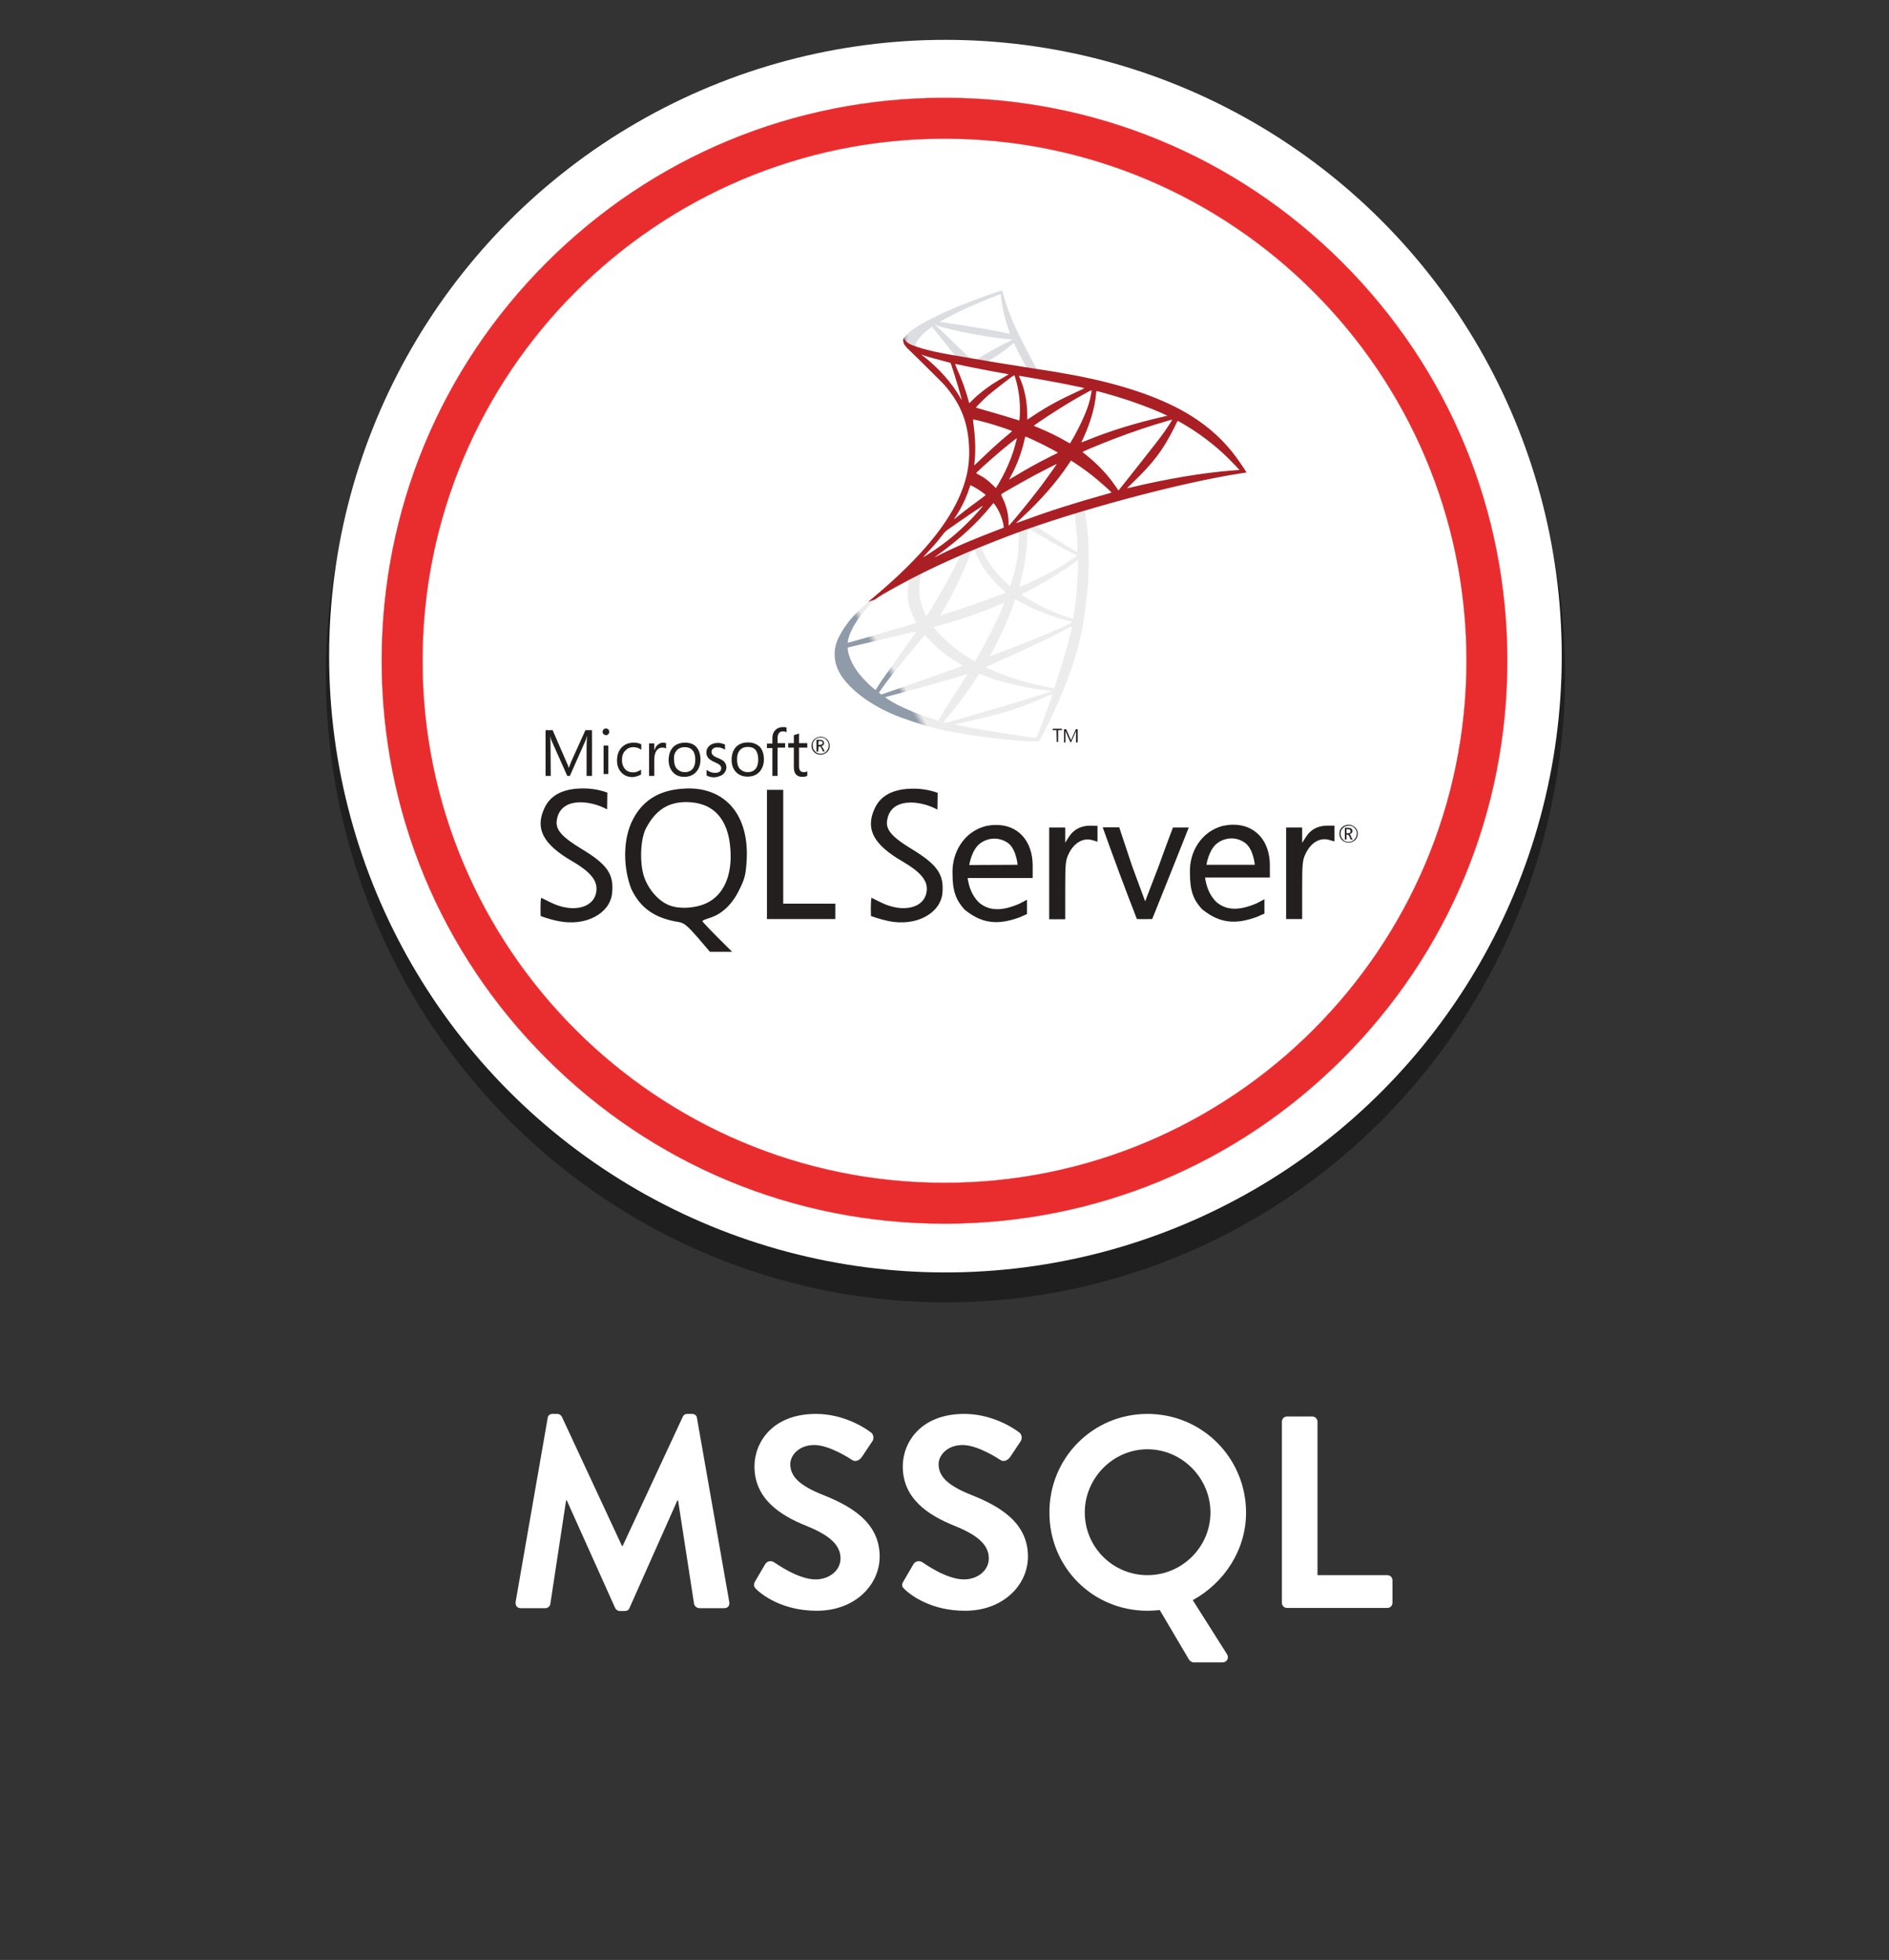 <?xml version="1.0" encoding="UTF-8"?>
<!-- Generator: Adobe Illustrator 28.0.0, SVG Export Plug-In . SVG Version: 6.00 Build 0)  -->
<svg xmlns="http://www.w3.org/2000/svg" xmlns:xlink="http://www.w3.org/1999/xlink" version="1.1" id="Layer_1" x="0px" y="0px" viewBox="0 0 801.2 831.3" style="enable-background:new 0 0 801.2 831.3;" xml:space="preserve">
<rect x="0" y="0" width="801.2" height="831.3" fill="#333333" stroke="none"/>
<style type="text/css">
	.st0{opacity:0.39;enable-background:new    ;}
	.st1{fill:#FFFFFF;}
	.st2{fill:#E92D2F;stroke:#E92D2F;stroke-width:9.375000e-02;stroke-miterlimit:10;}
	.st3{fill:url(#SVGID_1_);}
	.st4{fill:url(#SVGID_00000119084036894001347470000010365022098546716094_);}
	.st5{fill:url(#SVGID_00000026155738038389427970000004813610682124466616_);}
	.st6{fill:#241F1F;}
</style>
<g id="Layer_1_1_">
	<ellipse class="st0" cx="401" cy="286.1" rx="262.8" ry="266.3"></ellipse>
	<circle class="st1" cx="401" cy="278.3" r="261.4"></circle>
</g>
<g id="Layer_2_1_">
	<g>
		<g>
			<g>
				<path class="st2" d="M569.4,111.4c-45.1-45.1-105.1-69.9-168.8-69.9s-123.7,24.8-168.8,69.9s-69.9,105.1-69.9,168.8      c0,63.8,24.8,123.7,69.9,168.8s105,70,168.8,70s123.7-24.8,168.8-69.9s69.9-105,69.9-168.8S614.5,156.5,569.4,111.4z       M400.6,501.7c-122.1,0-221.4-99.3-221.4-221.4S278.5,58.8,400.6,58.8S622,158.1,622,280.2S522.7,501.7,400.6,501.7z"></path>
			</g>
		</g>
		<g transform="matrix(.569 0 0 .569 199.451 -82.735)">
			
				<linearGradient id="SVGID_1_" gradientUnits="userSpaceOnUse" x1="-10976.25" y1="-50473.133" x2="-10859.62" y2="-50542.047" gradientTransform="matrix(3.843043e-02 0 0 3.843043e-02 744.072 2604.498)">
				<stop offset="0" style="stop-color:#8F9BA8"></stop>
				<stop offset="1" style="stop-color:#EDECEC"></stop>
			</linearGradient>
			<path class="st3" d="M465.4,518.9l-67.3,22l-58.5,25.8l-16.4,4.3c-4.2,4-8.5,8-13.3,12.1c-5.2,4.5-10,8.5-13.7,11.5     c-4.1,3.3-10.2,9.4-13.3,13.2c-4.6,5.8-8.3,12-9.9,16.7c-2.8,8.5-1.4,17.2,4,25.2c6.9,10.2,20.7,20.5,36.8,27.6     c8.2,3.6,22,8.2,32.3,10.8c17.2,4.4,50.6,9.1,69,9.8c3.7,0.2,8.7,0.2,8.9,0c0.4-0.3,3.3-5.7,6.6-12.5     c11.3-23,19.4-44.7,23.9-63.1c2.6-11.2,4.7-26.1,6.1-43.7c0.4-4.9,0.5-21.5,0.2-27.1c-0.5-9.2-1.3-16.6-2.5-23.9     c-0.2-1.1-0.3-2-0.2-2.1c0.2-0.2,0.8-0.4,9.1-2.7L465.4,518.9L465.4,518.9L465.4,518.9L465.4,518.9z M450.1,527.9     c0.6,0,2.2,15.6,2.6,25.5c0.1,2.1,0.1,3.5-0.1,3.5c-0.4,0-8.6-4.8-14.4-8.5c-5.1-3.2-14.7-9.6-16.3-10.8     c-0.5-0.4-0.5-0.4,3.7-1.8C432.7,533.3,449.5,527.9,450.1,527.9z M415.8,539.2c0.5,0,1.6,0.7,4.4,2.4     c10.5,6.6,24.7,14.5,30.8,17.1c1.9,0.8,2.1,0.5-2.2,3.5c-9.3,6.3-20.8,12.5-34.9,18.8c-2.5,1.1-4.6,2-4.6,2     c-0.1,0,0.2-1.3,0.6-2.8c3.4-12.7,5.3-25.5,5.4-35.8C415.3,539.3,415.3,539.3,415.8,539.2C415.7,539.2,415.8,539.2,415.8,539.2     L415.8,539.2z M408.7,541.9c0.3,0.3,0.1,11.7-0.3,14.8c-0.9,7.4-2.3,14.3-4.7,22.1c-0.6,1.9-1.1,3.5-1.2,3.6     c-0.2,0.3-7.2-6.6-9.5-9.2c-4-4.6-7.1-9.2-9.4-13.6c-1.2-2.3-3-6.8-2.8-6.9C381.7,552.1,408.5,541.7,408.7,541.9L408.7,541.9z      M375.5,555c0.1,0,0.1,0,0.2,0.1s0.5,0.9,0.8,1.8c1.6,4.4,5.3,10.9,8.4,15.1c3.5,4.6,8,9.5,11.7,12.7c1.2,1,2.3,2,2.5,2.1     c0.3,0.3,0.4,0.3-7.9,3.4c-9.6,3.7-20.1,7.3-32.1,11.2c-2.9,0.9-5.7,1.9-8.6,2.8c-0.5,0.2-0.3-0.1,1-2.2c6-9.3,15-27.6,20.1-40.5     c0.9-2.2,1.7-4.5,1.9-5c0.2-0.7,0.5-1,1.1-1.3C375,555.1,375.3,555,375.5,555L375.5,555z M365.3,559.2c0.2,0.1-2.4,5.5-5,10.5     c-4.9,9.6-10.3,19.1-17.5,30.6c-1.2,2-2.4,3.8-2.5,4c-0.3,0.4-0.4,0.3-1.2-1.3c-1.7-3.4-3.2-7.8-3.9-11.8     c-0.8-4-0.6-10.9,0.3-15.2c0.7-3.2,0.6-3.1,2.1-3.9C344,568.8,365.1,559,365.3,559.2L365.3,559.2z M453,562.7v2.1     c0,11.3-1.2,26.9-3,38.2c-0.3,2-0.6,3.6-0.6,3.7c0,0-1.5-0.4-3.2-0.9c-7.6-2.4-15.9-5.9-23.4-10c-4.9-2.7-12.1-7.1-11.9-7.3     c0-0.1,2.2-1.2,4.7-2.5c10-5.2,19.5-10.8,27.8-16.3c3.1-2.1,7.8-5.4,8.8-6.4L453,562.7L453,562.7z M326.9,577.8     c0.2,0,0.2,0.4-0.2,2.2c-0.2,1.3-0.5,3.8-0.6,5.4c-0.4,7.4,0.8,12.9,4.5,20.4c1,2.1,1.8,3.8,1.8,3.9c-0.4,0.3-34,10.2-44.6,13.1     c-3.2,0.9-5.9,1.6-6.1,1.7c-0.4,0.1-0.4,0.1-0.3-0.8c1.2-7.5,6.9-17.2,14.8-25.5c5.3-5.5,9.5-8.7,16.7-12.8     c5.2-2.9,13.2-7.4,13.8-7.6C326.8,577.8,326.9,577.8,326.9,577.8L326.9,577.8z M406.2,592c0.1-0.1,1.3,0.6,2.7,1.5     c10.9,6.3,26,12.2,39,15.2l1.2,0.3l-1.6,0.9c-6.8,3.8-29,13-51.7,21.5c-3.3,1.2-6.6,2.4-7.2,2.7s-1.2,0.4-1.2,0.4     c0-0.1,0.9-1.8,2.1-4c6.4-11.9,12.8-26.4,16-36.5C405.9,592.9,406.2,592,406.2,592L406.2,592z M398.2,594.6     c0.1,0.1-0.4,1.1-0.9,2.3c-4.4,10.7-10.2,22.4-17.6,35.5c-1.9,3.4-3.5,6.1-3.5,6.1s-1.6-0.9-3.4-2c-10.8-6.6-20.3-14.7-26.6-22.6     l-0.9-1.1l4.6-1.3c16.6-4.5,30.7-9.4,44.7-15.4C396.5,595.3,398.1,594.6,398.2,594.6z M448.4,612.2     C448.4,612.2,448.5,612.2,448.4,612.2c0.1,1.2-2.5,11.6-4.7,19.2c-1.8,6.4-3.3,11.3-6.1,20.1c-1.2,3.9-2.3,7.1-2.3,7.1     c-0.1,0-0.4-0.1-0.7-0.2c-15.1-2.7-28.6-6.6-41.3-11.6c-3.6-1.4-8.6-3.7-9-4c-0.1-0.1,3-1.5,6.8-3.2     c23.1-10.1,47.1-21.6,55.4-26.5C447.5,612.5,448.3,612.2,448.4,612.2L448.4,612.2z M332.4,616.1c0.1,0.1-6.4,9.4-15.4,22.1     c-3.2,4.4-6.8,9.6-8.2,11.5c-1.4,1.9-3.5,5-4.6,6.8l-2.1,3.3l-2.3-1.9c-2.7-2.2-7.4-7-9.5-9.7c-4.4-5.4-7.3-11.2-8.5-16.4     c-0.6-2.4-0.6-3.7-0.1-3.8c0.8-0.2,14.3-3.4,27.1-6.4c7.1-1.6,15.3-3.6,18.2-4.3C330,616.7,332.3,616.1,332.4,616.1L332.4,616.1z      M338.9,618.6l1.6,1.8c7.3,8.2,14.8,14.2,23.9,19.5c1.6,0.9,2.8,1.7,2.7,1.8c-0.4,0.3-31.4,11.3-45.8,16.3     c-8.1,2.8-14.7,5.1-14.8,5.1c-0.1,0-0.5-0.3-1-0.7l-0.9-0.7l1.5-2.1c4.8-6.9,10.8-14.5,23.9-30.3L338.9,618.6L338.9,618.6z      M379.5,647.7c0-0.1,2.3,0.8,5,1.8c6.6,2.5,11.8,4.1,18.9,5.8c8.6,2.2,21.2,4.3,28.5,4.9c1.1,0.1,1.7,0.2,1.5,0.4     c-0.4,0.2-7.8,2.7-13.3,4.4c-8.7,2.7-35.4,10.6-57.2,16.9c-4,1.2-7.5,2.1-7.7,2.2c-0.5,0.1-2.2-0.4-2.2-0.6     c0-0.1,1.2-1.7,2.7-3.4c7.3-8.7,14.6-18.5,20.6-27.8C378.1,649.8,379.5,647.7,379.5,647.7L379.5,647.7z M370.5,647.9     c0.1,0.1-3.6,5.8-9.9,15.8c-2.7,4.2-5.7,9-6.8,10.7c-1,1.6-2.5,4.2-3.4,5.6l-1.5,2.6l-0.8-0.2c-1.8-0.5-14.7-5-18.1-6.4     c-4.2-1.7-8.6-3.7-11.9-5.4c-4.1-2.2-9.2-5.4-8.7-5.5c0.1-0.1,7.1-1.9,15.5-4.2c22.3-6.1,34.6-9.6,42.7-12.1     C369.2,648.2,370.5,647.9,370.5,647.9L370.5,647.9z M433.9,662.8L433.9,662.8c0.3,0.5-8,23.4-11,30.6c-0.7,1.6-0.9,2-1.3,2     c-0.9,0-12.8-1.7-20.1-2.8c-12.7-1.9-33.9-5.6-39.3-6.9l-1.2-0.3l7.6-1.7c16.3-3.7,24.1-5.6,32-8.1c10-3.1,19.9-6.9,30-11.5     C432.2,663.4,433.5,662.8,433.9,662.8L433.9,662.8z"></path>
			
				<linearGradient id="SVGID_00000070799816854355162790000014120116834456288134_" gradientUnits="userSpaceOnUse" x1="-10961.591" y1="-57520.812" x2="-10867.748" y2="-57520.812" gradientTransform="matrix(3.843043e-02 0 0 3.843043e-02 744.072 2604.498)">
				<stop offset="0" style="stop-color:#929EAA"></stop>
				<stop offset="1" style="stop-color:#DBDDE0"></stop>
			</linearGradient>
			<path style="fill:url(#SVGID_00000070799816854355162790000014120116834456288134_);" d="M396.1,362.1     c-1.1-0.2-19.2,6.4-30.8,11.1c-15.7,6.4-27.9,12.5-35.4,17.8c-2.8,2-6.3,5.5-6.9,6.9c-0.2,0.5-0.3,1.1-0.3,1.7l6.8,6.5l16.2,5.2     l38.6,6.9l44.1,7.6l0.5-3.8c-0.2,0-0.3-0.1-0.4-0.1l-5.8-0.9l-1.2-2.1c-6-10.6-12.6-23.7-16.5-32.5c-3-6.9-5.8-14.8-7.4-20.5     C396.7,362.3,396.6,362.1,396.1,362.1L396.1,362.1L396.1,362.1L396.1,362.1z M395.3,364.7L395.3,364.7c0.1,0.1,0.3,1.5,0.5,3.2     c0.9,7.1,2.4,14,4.9,21.4c1.9,5.6,1.9,5.3-0.3,4.6c-5.2-1.4-28.4-5.4-45.3-7.8c-2.7-0.4-5-0.7-5-0.8c-0.2-0.2,12.2-6.7,17.6-9.2     C374.7,372.9,393.8,364.9,395.3,364.7L395.3,364.7z M346.2,387.4l2,0.7c10.8,3.7,37.9,8.9,52.8,10.1c1.7,0.2,3.1,0.3,3.2,0.3     c0.1,0.1-1.4,0.8-3.2,1.7c-7.2,3.6-15.2,8-20.6,11.4c-1.6,1-3.1,1.8-3.3,1.8c-0.2,0-1.3-0.2-2.4-0.4l-2-0.3l-5.1-5     c-9-8.7-16-15.4-18.7-18L346.2,387.4z M344.2,389l7.2,9c3.9,4.9,7.9,9.8,8.7,10.8c0.9,1.1,1.6,1.9,1.5,2     c-0.2,0.2-10.4-1.8-15.8-3.1c-5.5-1.3-7.8-1.9-11.2-2.9l-2.8-0.9v-0.7c0.1-3.4,4.4-8.5,11.7-13.7L344.2,389L344.2,389z      M405.1,401.2c0.2,0,0.5,0.5,1.1,1.8c1.7,3.8,7.1,14.1,8.4,16.1c0.4,0.7,1.1,0.7-6.1-0.5c-17.2-2.8-22.8-3.7-22.8-3.8     c0-0.1,0.5-0.4,1.2-0.8c5.3-2.9,10.7-6.7,15.5-10.7c1.2-1,2.2-1.9,2.4-2S405.1,401.2,405.1,401.2L405.1,401.2z"></path>
			
				<radialGradient id="SVGID_00000091717791431504296140000006921433141391497374_" cx="-77088.141" cy="-26531.053" r="124.58" gradientTransform="matrix(-3.690875e-02 -5.536313e-03 1.120213e-02 -7.379930e-02 -2126.416 -1901.736)" gradientUnits="userSpaceOnUse">
				<stop offset="0" style="stop-color:#EE392D"></stop>
				<stop offset="1" style="stop-color:#A91F24"></stop>
			</radialGradient>
			<path style="fill:url(#SVGID_00000091717791431504296140000006921433141391497374_);" d="M323.3,397.1c0,0-1.1,1.8-0.1,4.4     c0.7,1.6,2.6,3.6,4.8,5.6c0,0,22.6,22.1,25.4,25.2c12.5,14.4,18,28.7,18.5,48.3c0.3,12.6-2.1,23.7-8,36.6     c-10.6,23.1-32.9,48.6-67.3,76.8l5-1.7c3.3-2.4,7.7-5,18.1-10.7c24-13.1,50.9-25.2,84-37.6c47.6-17.9,125.9-38.9,170.4-45.7     l4.6-0.7l-0.7-1.1c-4.1-6.3-6.9-10.2-10.2-14.4c-9.8-12.1-21.6-21.9-36.1-30.1c-19.9-11.1-45.7-19.8-78.4-26.3     c-6.2-1.2-19.7-3.6-30.7-5.2c-23.3-3.6-38.3-6.1-54.9-9c-5.9-1-14.9-2.5-20.8-3.8c-3.1-0.7-8.9-2-13.5-3.6     C329.7,402.8,324.4,401.4,323.3,397.1L323.3,397.1z M336.4,409.8c0.1-0.1,0.9,0.3,1.9,0.6c1.9,0.7,4.4,1.4,7.4,2.2     c2.2,0.6,4.5,1.2,6.7,1.8c3.1,0.8,5.6,1.5,5.6,1.5c0.4,0.4,5.5,16.8,7.2,23.1c0.7,2.4,1.2,4.4,1.1,4.4c-0.1,0.1-0.6-0.8-1.3-2     c-6-10.5-15.4-21.1-26.2-29.7C337.5,410.8,336.4,409.9,336.4,409.8L336.4,409.8z M361.4,416.7c0.3,0,1.4,0.2,2.7,0.5     c8.6,1.9,24.2,4.9,34.1,6.6c1.7,0.3,3,0.6,3,0.7s-0.6,0.5-1.4,0.9c-1.7,0.9-8.4,4.9-10.7,6.4c-5.6,3.8-10.7,7.8-14.4,11.5     c-1.5,1.5-2.7,2.7-2.7,2.7s-0.3-0.9-0.6-1.9c-1.8-7.1-5.6-17.5-9.1-24.9C361.8,417.8,361.4,416.8,361.4,416.7     C361.4,416.8,361.4,416.7,361.4,416.7L361.4,416.7z M405.5,425.1c0.3,0.1,0.8,1.8,1.8,5.6c1.9,7.4,2.7,15.6,2.4,23.3     c-0.1,2.1-0.2,4.1-0.3,4.4l-0.2,0.5l-2.6-0.9c-5.4-1.7-14.3-4.3-21.9-6.5c-4.3-1.2-7.8-2.2-7.8-2.3c0-0.3,6.3-6.6,9-9     C391.1,435.8,405,425,405.5,425.1L405.5,425.1z M409,425.6c0.2-0.2,21.1,3.5,30.6,5.3c7.1,1.4,17.3,3.5,18,3.8     c0.3,0.1-0.8,0.7-4.2,2.2C440,443,430,448.4,420.1,455c-2.6,1.7-4.8,3.2-4.8,3.2c-0.1,0-0.1-1.5-0.1-3.3c0-9.7-1.9-19.4-5.5-27.7     C409.2,426.4,408.9,425.7,409,425.6z M463.1,436.3c0.2,0.2-0.5,4.3-1.1,6.7c-1.8,7.6-6.8,18.8-12.8,29.4c-1.1,1.9-2,3.4-2.1,3.5     s-1.5-0.7-3.1-1.6c-5.9-3.5-12.6-6.7-19.9-9.8c-2-0.9-3.8-1.6-3.9-1.7c-0.4-0.3,16-11.1,24.7-16.3     C451.7,442.3,462.8,436.1,463.1,436.3L463.1,436.3z M466.9,436.9c0.5,0,9.7,2.5,14.5,4c12,3.6,25.7,8.6,34.6,12.7l3.7,1.7     l-2.6,0.6c-21.9,5-40.6,10.8-58.6,18.2c-1.5,0.6-2.8,1.1-2.9,1.1s0.4-1.2,1.1-2.6c5.4-11.5,9-23.6,9.8-33.9     C466.6,437.7,466.8,436.9,466.9,436.9L466.9,436.9z M374.8,458.1c0.2-0.2,7.2,1.5,11,2.6c5.8,1.6,18.1,5.7,18.1,6.1     c0,0.1-1.4,1.2-3,2.6c-6.7,5.5-13.1,11.4-20.8,18.8c-2.3,2.2-4.2,4-4.3,4c-0.1,0-0.2-0.3-0.1-0.7c1.2-8.5,0.9-19.5-0.7-30.7     C374.9,459.3,374.7,458.1,374.8,458.1z M523.3,458.2c0.1,0.1-3.3,5.4-5.4,8.4c-3.1,4.4-7.5,10.2-17.6,22.9     c-5.3,6.7-11.3,14.3-13.3,16.8s-3.7,4.7-3.8,4.7c-0.1,0-0.7-0.9-1.4-2c-5.7-8.5-12.5-16-20.6-22.7c-1.5-1.3-3.2-2.6-3.8-3.1     c-0.6-0.4-1-0.8-1-0.9c0-0.2,8.6-3.9,15.2-6.5c11.5-4.7,27.2-10.3,38.9-13.9C516.7,460,523.2,458.1,523.3,458.2L523.3,458.2z      M527.2,459.2c0.2-0.1,1.4,0.6,2.9,1.4c12.4,7.1,24.5,16.2,34,25.5c2.7,2.6,9.4,9.6,9.3,9.6c0,0-2.3,0.2-5.1,0.4     c-21.4,1.6-48.8,6.2-75.2,12.5c-1.8,0.4-3.4,0.8-3.5,0.8s1.9-2,4.4-4.4c15.5-14.9,22.5-24.3,30.9-41.1     C526.1,461.5,527.1,459.4,527.2,459.2L527.2,459.2L527.2,459.2z M414,470.8c0.7,0.2,7.3,3.3,12.3,5.7c4.6,2.3,11.4,6,11.8,6.3     c0.1,0.1-2.4,1.3-5.4,2.8c-9.6,4.8-17.7,9.3-26.3,14.5c-2.4,1.5-4.5,2.7-4.5,2.7c-0.2,0-0.2-0.2,1.2-2.7     c4.6-8.3,8.2-18.3,10.3-28C413.6,471.4,413.8,470.8,414,470.8L414,470.8z M407.4,472.1c0.2,0.2-1.6,6.4-2.6,9.8     c-2.1,6.5-5.6,14.5-9,20.6c-0.8,1.4-2,3.5-2.7,4.7l-1.3,2l-2.8-2.7c-3.3-3.2-6-5.2-9.5-7c-1.4-0.7-2.4-1.3-2.4-1.4     c0-0.4,8.7-8.3,15.4-14C397.1,480,407.2,471.9,407.4,472.1L407.4,472.1z M447.8,488.7l2.5,1.6c5.7,3.7,12.4,8.6,17.5,13     c2.9,2.4,8.5,7.4,9.6,8.6l0.6,0.7l-4.1,1.2c-23.3,6.5-41.3,12.2-62.3,19.9c-2.3,0.9-4.3,1.6-4.5,1.6c-0.3,0-0.6,0.3,4.7-4.6     c13.4-12.4,25.3-26,34.2-39.3L447.8,488.7L447.8,488.7z M437.2,491.3c0.1,0.1-6.9,9.9-11,15.5c-5,6.6-13.8,17.7-19.9,24.9     c-2.5,3-4.7,5.5-4.8,5.5c-0.2,0.1-0.2-0.7-0.2-1.9c0-6.2-1.6-12.7-4.3-18.3c-1.2-2.3-1.4-2.9-1.1-3.2c1-0.9,15.8-9.3,25.1-14.3     C427.1,496.2,437,491.2,437.2,491.3L437.2,491.3z M372.9,507.1c0.2,0,1.3,0.6,2.6,1.3c3.3,1.8,6.2,3.8,8.7,5.9     c0.1,0.1-1.2,1.2-2.9,2.4c-4.8,3.5-12.2,9-16.4,12.4c-4.5,3.6-4.6,3.7-4.1,2.9c3.4-5.1,5-8,6.8-11.7c1.6-3.3,3.2-7.2,4.3-10.6     C372.3,508.2,372.8,507.1,372.9,507.1L372.9,507.1z M390,520.5c0.3-0.1,0.6,0.4,1.9,2.4c2.9,4.3,5.1,10.1,5.7,14.8l0.1,1l-7,2.7     c-12.5,4.8-24,9.6-31.7,13.2c-2.2,1-6,2.8-8.5,4.1s-4.5,2.2-4.5,2.2c0-0.1,1.6-1.2,3.5-2.6c15.2-11,28.4-23.1,38.2-35.2     c1.1-1.3,2-2.4,2.1-2.5L390,520.5L390,520.5z M382.1,522.5c0.2,0.2-5.6,6.8-9.6,10.8c-9.8,10-19.5,17.9-31.6,25.5     c-1.5,1-2.9,1.8-3.1,1.9c-0.4,0.2,0.1-0.3,5.4-6.1c3.4-3.6,5.9-6.7,8.8-10.4c1.9-2.5,2.3-2.8,5.1-4.8     C364.7,534,381.9,522.3,382.1,522.5z"></path>
		</g>
		<path class="st6" d="M291.6,334.4c-0.5,0-1.1,0.1-1.6,0.1c-10.8,0.6-18.1,5.3-22.3,14.6c-3.6,8.4-3.2,19.3,0,27.8    c3.8,8.2,10,12.6,20.3,14.2c2.2,0.4,3.6,1.6,7.9,6.5l5.2,6.1h9.4l-6.3-6.3c-3.5-3.5-6.3-6.5-6.3-6.7c0-0.3,1.3-0.8,2.9-1.3    c5.3-1.6,9.7-5.7,12.7-11.9c2.5-5,2.8-6.6,3.2-12.8C317.7,345.9,307.9,334.2,291.6,334.4L291.6,334.4L291.6,334.4z M299.8,383    c-4.6,2.2-11.2,2.7-15.6,1.1c-4.5-1.6-8.8-6.3-10.8-11.6c-2.2-5.8-1.9-16.4,0.6-21.2c4-7.6,9.3-11.1,17-11.1    c11.4,0,18,7,18.8,20.2C310.6,371.3,306.9,379.6,299.8,383L299.8,383z M462.4,350.2c-3.9,0-7,1.6-9,4.7l-1.6,2.5V351H445v38.9h6.8    v-12.4c0-11.4,0.1-12.7,1.7-15.8c2.2-4.3,6-6.4,9.6-5.4l2.4,0.7v-6.7L462.4,350.2L462.4,350.2L462.4,350.2z M422.2,349.9    c-1.3,0-2.8,0.2-4.2,0.5c-9.1,2.4-14.3,11.1-14,20.1c0,7.5,1.5,11.3,5.1,15.3c7.5,6.1,14.2,6.6,23.3,3.3c1.6-0.7,3.2-1.4,3.2-1.4    v-6.1l-3.2,1.7c-7.4,3.2-12.9,3.2-17.3-0.6c-2.8-2.9-4.1-6.3-4.7-10.3H438v-5.2C438,356.5,431.6,349.7,422.2,349.9L422.2,349.9    L422.2,349.9z M411.1,366.9c0,0,1-6.7,4.8-9.3c1.8-1.3,3.9-1.9,5.9-1.9s4.1,0.7,5.8,1.9c3.5,2.7,4,9.2,4,9.2L411.1,366.9    L411.1,366.9L411.1,366.9L411.1,366.9z M246.4,359.9c-7.4-4.5-10.7-7.7-10.3-11.5c1.1-10.6,14.2-9.1,21.4-5.1l0.1-7.1    c0,0-4-1.7-9.7-1.8c-8.8-0.1-14.5,2.7-17.1,8.6c-3.9,8.6-0.4,15.2,12.1,22.4c7,4.1,10.1,7.6,10.1,11.5c0,8-9.6,10.8-19.6,5.8    c-2-1-3.8-1.9-3.9-1.9c-0.4,2.3-0.2,7.7-0.2,7.7s3.1,1.3,7.6,2.2c11.4,2.3,21.7-3.1,22.7-11.7    C260.5,370.8,257.6,366.6,246.4,359.9L246.4,359.9L246.4,359.9z M522.8,349.8c-1.3,0-2.7,0.2-4.2,0.5    c-9.1,2.4-14.3,11.1-13.9,20.1c0,7.5,1.5,11.3,5.1,15.2c7.5,6.1,14.2,6.6,23.3,3.3c1.5-0.7,3.2-1.4,3.2-1.4v-6.1l-3.2,1.7    c-7.4,3.2-12.9,3.2-17.3-0.6c-2.8-2.9-4.1-6.3-4.7-10.3h27.5V367C538.6,356.4,532.1,349.6,522.8,349.8L522.8,349.8L522.8,349.8z     M511.7,366.8c0,0,1-6.7,4.8-9.3c1.8-1.3,3.9-1.9,5.9-1.9s4.1,0.7,5.8,2c3.5,2.7,4,9.2,4,9.2L511.7,366.8L511.7,366.8L511.7,366.8    z M386.5,360c-7.4-4.5-10.7-7.7-10.3-11.5c1.1-10.6,14.2-9.1,21.4-5.1l0.1-7.1c0,0-4-1.7-9.7-1.8c-8.8-0.1-14.5,2.7-17.1,8.6    c-3.9,8.6-0.4,15.2,12.1,22.4c7,4.1,10.1,7.6,10.1,11.4c0,8-9.6,10.8-19.6,5.8c-2-1-3.8-1.9-3.9-1.9c-0.4,2.3-0.2,7.7-0.2,7.7    s3,1.2,7.6,2.2c11.4,2.3,21.7-3.1,22.7-11.7C400.5,370.9,397.6,366.7,386.5,360L386.5,360L386.5,360z M562.9,350.2    c-3.9,0-7,1.6-9,4.8l-1.6,2.5V351h-6.8v38.8h6.8v-12.4c0-11.4,0.1-12.7,1.7-15.8c2.2-4.3,5.9-6.4,9.6-5.4l2.4,0.7v-6.7H562.9    L562.9,350.2z M332.2,359.8V335h-6.9v54.8h29v-6.5h-22.1V359.8L332.2,359.8z M491.4,367.5l-5.7,14.8l-5.5-14.9l-5.5-16.5h-7    c4.6,12.9,9.5,26.1,14.5,38.9c2.2,0.1,4.3,0,6.5,0l7.7-19.2l7.8-19.6h-6.7C497.5,351,494.5,358.8,491.4,367.5L491.4,367.5    L491.4,367.5z M348,320.1c1.1,0,2-0.4,2.8-1.1c0.8-0.8,1.1-1.6,1.1-2.7s-0.4-2-1.1-2.7c-0.8-0.7-1.6-1.1-2.7-1.1s-2,0.4-2.8,1.1    c-0.8,0.8-1.1,1.7-1.1,2.7c0,1.1,0.4,2,1.1,2.7S346.9,320.1,348,320.1L348,320.1L348,320.1z M345.6,313.8c0.7-0.7,1.5-1,2.5-1    s1.8,0.3,2.4,1c0.7,0.7,1,1.5,1,2.4c0,1-0.4,1.8-1,2.5c-0.7,0.7-1.5,1-2.4,1c-1,0-1.8-0.3-2.4-1c-0.7-0.7-1-1.5-1-2.5    C344.6,315.3,344.9,314.5,345.6,313.8z M347.2,316.6h0.4c0.3,0,0.6,0.3,0.9,0.9l0.5,1.2h0.8l-0.7-1.3c-0.3-0.5-0.5-0.8-0.8-0.9    c0.4-0.1,0.7-0.2,0.9-0.5c0.2-0.2,0.3-0.5,0.3-0.9s-0.1-0.7-0.4-0.9c-0.3-0.3-0.8-0.4-1.4-0.4h-1.4v5h0.7L347.2,316.6L347.2,316.6    L347.2,316.6z M347.2,314.3h0.6c0.4,0,0.8,0.1,0.9,0.2c0.2,0.1,0.2,0.3,0.2,0.6c0,0.6-0.4,0.8-1,0.8h-0.8L347.2,314.3L347.2,314.3    L347.2,314.3z M233.5,316.1c0-1.7-0.1-3-0.1-3.8l0,0c0.2,0.9,0.4,1.6,0.6,2l6.6,14.8h1.1l6.6-14.9c0.2-0.4,0.4-1,0.6-1.9h0.1    c-0.1,1.5-0.2,2.8-0.2,3.8v13h2.3v-19.4h-2.8l-6.1,13.5c-0.2,0.5-0.5,1.3-0.9,2.4h-0.1c-0.1-0.5-0.4-1.3-0.9-2.3l-5.9-13.6h-3    v19.4h2.2L233.5,316.1L233.5,316.1L233.5,316.1z M256,316.2h2v12.1h-2V316.2z M257,311.8c0.4,0,0.8-0.1,1-0.4    c0.3-0.3,0.4-0.6,0.4-1s-0.1-0.8-0.4-1c-0.3-0.3-0.6-0.4-1-0.4s-0.8,0.1-1,0.4c-0.3,0.3-0.4,0.6-0.4,1s0.1,0.8,0.4,1    S256.6,311.8,257,311.8L257,311.8L257,311.8z M271.9,328.5v-2.1c-1.1,0.8-2.2,1.2-3.4,1.2c-1.4,0-2.6-0.5-3.4-1.4    s-1.3-2.2-1.3-3.8c0-1.7,0.4-3,1.4-4c0.9-1,2-1.5,3.5-1.5c1.2,0,2.3,0.4,3.3,1.1v-2.3c-0.9-0.5-2-0.7-3.2-0.7    c-2.2,0-3.9,0.7-5.2,2.1c-1.3,1.4-1.9,3.2-1.9,5.5c0,2,0.6,3.7,1.8,5c1.2,1.3,2.8,2,4.8,2C269.6,329.5,270.8,329.1,271.9,328.5    L271.9,328.5z M277.5,322.1c0-1.6,0.4-2.9,1-3.8c0.6-0.8,1.4-1.2,2.3-1.2c0.8,0,1.3,0.1,1.7,0.4v-2.3c-0.3-0.1-0.7-0.2-1.3-0.2    c-0.8,0-1.5,0.3-2.1,0.8c-0.7,0.5-1.2,1.3-1.5,2.3h-0.1v-2.8h-2.2v13.8h2.2V322.1L277.5,322.1z M290.2,329.5c2.1,0,3.8-0.7,5-2    s1.9-3.1,1.9-5.3c0-2.3-0.6-4-1.7-5.3s-2.7-1.9-4.8-1.9s-3.8,0.6-5,1.8c-1.3,1.3-2,3.2-2,5.6c0,2.1,0.6,3.8,1.8,5.1    C286.5,328.8,288.1,329.5,290.2,329.5L290.2,329.5L290.2,329.5z M287.1,318.2c0.8-0.9,2-1.3,3.3-1.3c1.4,0,2.5,0.4,3.3,1.3    s1.2,2.3,1.2,4s-0.4,3-1.1,3.9c-0.8,0.9-1.9,1.4-3.3,1.4s-2.5-0.5-3.4-1.4c-0.8-0.9-1.2-2.2-1.2-3.9    C285.7,320.5,286.2,319.2,287.1,318.2L287.1,318.2z M306.8,328.3c0.8-0.8,1.3-1.7,1.3-2.8c0-1-0.4-1.9-1-2.5    c-0.5-0.5-1.4-1-2.6-1.5c-1.1-0.4-1.7-0.8-2.1-1.2c-0.4-0.4-0.6-0.8-0.6-1.4s0.2-1,0.7-1.4c0.4-0.4,1-0.5,1.8-0.5    c1.2,0,2.2,0.3,3.2,1v-2.2c-0.9-0.4-1.9-0.7-3-0.7c-1.4,0-2.6,0.4-3.5,1.1c-0.9,0.8-1.4,1.7-1.4,2.9c0,1,0.3,1.9,0.9,2.5    c0.5,0.5,1.3,1.1,2.5,1.6c1.1,0.5,1.9,0.9,2.3,1.3s0.6,0.8,0.6,1.3c0,1.3-0.9,2-2.6,2c-1.3,0-2.5-0.4-3.6-1.3v2.4    c1,0.6,2.1,0.8,3.4,0.8C304.6,329.5,305.9,329.1,306.8,328.3L306.8,328.3L306.8,328.3z M317.3,314.9c-2.1,0-3.8,0.6-5,1.8    c-1.3,1.3-2,3.2-2,5.6c0,2.1,0.6,3.8,1.8,5.1c1.2,1.3,2.9,2,5,2s3.8-0.7,5-2s1.9-3.1,1.9-5.3c0-2.3-0.6-4-1.7-5.3    C321,315.6,319.4,314.9,317.3,314.9L317.3,314.9L317.3,314.9z M321.6,322.2c0,1.7-0.4,3-1.1,3.9c-0.8,0.9-1.9,1.4-3.3,1.4    s-2.5-0.5-3.4-1.4c-0.8-0.9-1.2-2.2-1.2-3.9c0-1.8,0.4-3.2,1.3-4.1c0.8-0.9,1.9-1.3,3.3-1.3s2.5,0.4,3.3,1.3    C321.2,319.1,321.6,320.4,321.6,322.2L321.6,322.2L321.6,322.2z M327.6,329.1h2.2v-12h3.2v-1.9h-3.2v-2.1c0-1.9,0.8-2.9,2.3-2.9    c0.5,0,1.1,0.1,1.5,0.4v-2c-0.4-0.2-0.9-0.2-1.6-0.2c-1.2,0-2.2,0.4-3,1.1c-0.9,0.9-1.4,2-1.4,3.6v2.3h-2.3v1.9h2.3V329.1    L327.6,329.1z M336.7,325.4c0,2.7,1.2,4.1,3.6,4.1c0.9,0,1.6-0.1,2.1-0.5v-1.9c-0.4,0.3-0.9,0.4-1.4,0.4c-0.8,0-1.3-0.2-1.6-0.6    c-0.3-0.4-0.5-1.1-0.5-2v-7.8h3.5v-1.9h-3.5v-4.1c-0.8,0.3-1.5,0.5-2.2,0.7v3.4h-2.4v1.9h2.4V325.4L336.7,325.4z M574.7,350.9    c-0.8-0.7-1.6-1.1-2.7-1.1c-1.1,0-2,0.4-2.8,1.1s-1.1,1.7-1.1,2.7c0,1.1,0.4,2,1.1,2.7c0.8,0.7,1.7,1.1,2.8,1.1s2-0.4,2.8-1.1    c0.7-0.8,1.1-1.6,1.1-2.7C575.9,352.5,575.5,351.6,574.7,350.9L574.7,350.9z M574.4,356.1c-0.7,0.7-1.5,1-2.4,1    c-1,0-1.8-0.3-2.4-1c-0.7-0.7-1-1.5-1-2.5s0.3-1.8,1-2.4c0.7-0.7,1.5-1,2.5-1s1.8,0.3,2.4,1c0.7,0.7,1,1.5,1,2.4    C575.4,354.6,575.1,355.4,574.4,356.1z M572.4,353.8c0.4-0.1,0.7-0.3,0.9-0.5s0.3-0.5,0.3-0.9s-0.1-0.7-0.4-0.9    c-0.3-0.3-0.8-0.4-1.4-0.4h-1.4v5h0.7V354h0.4c0.3,0,0.6,0.3,0.9,0.9l0.5,1.2h0.8l-0.7-1.3C572.9,354.2,572.6,353.9,572.4,353.8    L572.4,353.8L572.4,353.8z M571.9,353.4h-0.8v-1.7h0.6c0.4,0,0.8,0.1,0.9,0.2c0.2,0.1,0.2,0.3,0.2,0.6    C572.9,353.1,572.6,353.4,571.9,353.4L571.9,353.4L571.9,353.4z M448.2,314.7h0.6v-5h1.6v-0.6h-3.9v0.6h1.6L448.2,314.7    L448.2,314.7z M451.9,311c0-0.5,0-0.9,0-1.1c0,0.3,0.1,0.4,0.2,0.6l1.9,4.3h0.3l1.9-4.3c0.1-0.1,0.1-0.3,0.2-0.5    c0,0.4,0,0.8,0,1.1v3.8h0.7v-5.6h-0.8l-1.7,3.9c0,0.1-0.2,0.4-0.3,0.7h-0.1c0-0.2-0.1-0.4-0.3-0.7l-1.7-3.9h-0.9v5.6h0.6    L451.9,311L451.9,311L451.9,311z"></path>
	</g>
</g>
<g>
	<path class="st1" d="M232.3,601.4c0.1-0.9,0.8-1.7,2.1-1.7h1.9c0.9,0,1.6,0.5,2,1.2l25.5,54.8c0.2,0,0.2,0,0.3,0l25.5-54.8   c0.3-0.7,0.9-1.2,2-1.2h1.9c1.3,0,2,0.8,2.1,1.7l13.7,78c0.3,1.6-0.6,2.7-2.1,2.7h-10.6c-1,0-2-0.9-2.2-1.7l-6.8-44   c-0.1,0-0.3,0-0.3,0l-20.3,45.6c-0.2,0.7-0.9,1.3-2,1.3h-2.1c-1,0-1.6-0.6-2-1.3l-20.5-45.6c0,0-0.2,0-0.3,0l-6.7,44   c-0.1,0.8-1,1.7-2.1,1.7h-10.4c-1.5,0-2.4-1-2.2-2.7L232.3,601.4z"></path>
	<path class="st1" d="M320.3,670.7l4.2-7.2c0.9-1.6,2.9-1.6,3.9-0.8c0.6,0.3,10,7.2,17.5,7.2c6,0,10.6-3.9,10.6-8.9   c0-5.9-5-10-14.7-13.9c-10.9-4.4-21.8-11.4-21.8-25.1c0-10.3,7.7-22.3,26.1-22.3c11.8,0,20.9,6,23.2,7.8c1.2,0.7,1.5,2.7,0.7,3.8   l-4.4,6.6c-0.9,1.4-2.7,2.3-4.1,1.4c-0.9-0.6-9.7-6.4-16.1-6.4c-6.6,0-10.2,4.4-10.2,8.1c0,5.5,4.3,9.2,13.7,13   c11.3,4.5,24.2,11.3,24.2,26.2c0,11.9-10.3,23-26.7,23c-14.6,0-23.2-6.8-25.5-9C319.9,673.1,319.3,672.5,320.3,670.7z"></path>
	<path class="st1" d="M383.2,670.7l4.2-7.2c0.9-1.6,2.9-1.6,3.9-0.8c0.6,0.3,10,7.2,17.5,7.2c6,0,10.6-3.9,10.6-8.9   c0-5.9-5-10-14.7-13.9c-10.9-4.4-21.8-11.4-21.8-25.1c0-10.3,7.7-22.3,26.1-22.3c11.8,0,20.9,6,23.2,7.8c1.2,0.7,1.5,2.7,0.7,3.8   l-4.4,6.6c-0.9,1.4-2.7,2.3-4.1,1.4c-0.9-0.6-9.7-6.4-16.1-6.4c-6.6,0-10.2,4.4-10.2,8.1c0,5.5,4.3,9.2,13.7,13   c11.3,4.5,24.2,11.3,24.2,26.2c0,11.9-10.3,23-26.7,23c-14.6,0-23.2-6.8-25.5-9C382.7,673.1,382.1,672.5,383.2,670.7z"></path>
	<path class="st1" d="M486.7,599.7c23.2,0,41.8,18.7,41.8,41.9c0,15.8-9.2,29.7-22.6,37.1l14.5,22.9c1,1.6,0,3.5-1.9,3.5h-12.3   c-0.5,0-1.5-0.5-1.9-1.2l-12.4-21c-1.9,0.2-3.8,0.3-5.2,0.3c-23.2,0-41.6-18.4-41.6-41.6C445,618.4,463.5,599.7,486.7,599.7z    M486.7,668.1c14.6,0,26.7-11.9,26.7-26.6c0-14.6-12.1-26.8-26.7-26.8c-14.6,0-26.6,12.2-26.6,26.8   C460.1,656.2,472,668.1,486.7,668.1z"></path>
	<path class="st1" d="M543.7,603c0-1.2,0.9-2.2,2.2-2.2h10.7c1.2,0,2.2,1,2.2,2.2v65.1h29.6c1.3,0,2.2,1,2.2,2.2v9.5   c0,1.2-0.9,2.2-2.2,2.2h-42.5c-1.3,0-2.2-1-2.2-2.2V603z"></path>
</g>
</svg>
